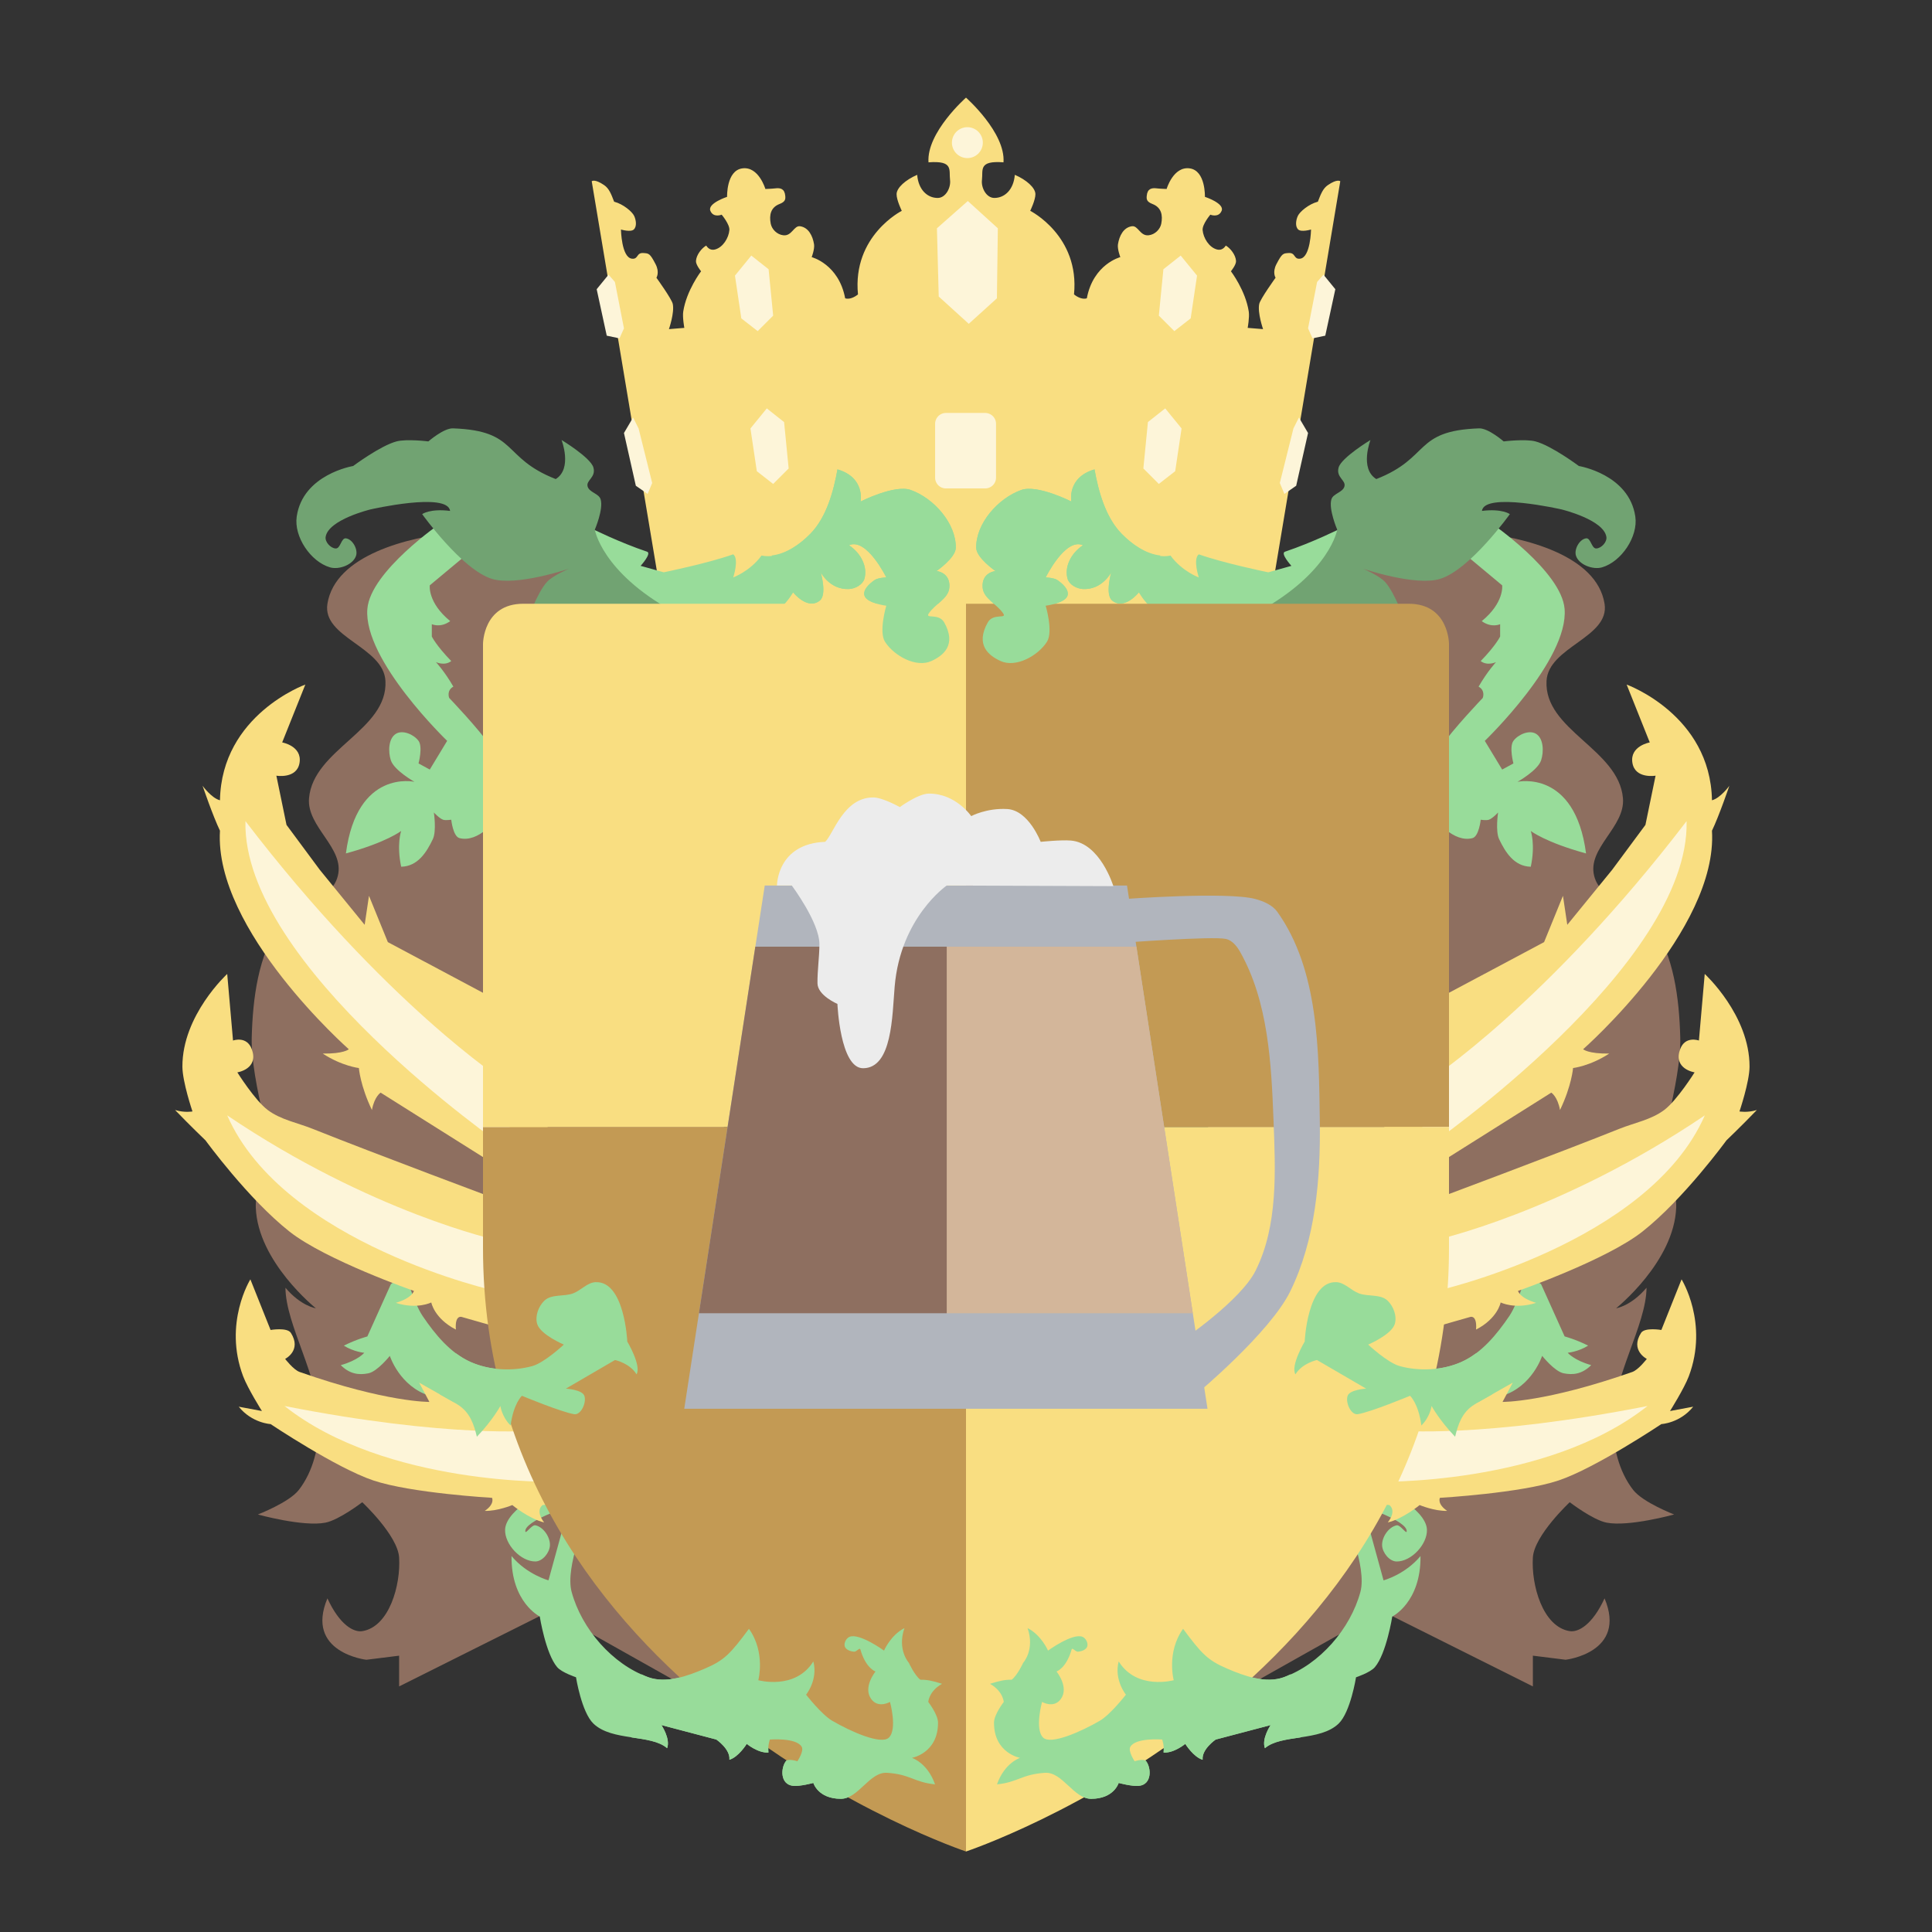 <svg width="192" height="192" version="1.1" viewBox="0 0 192 192" xmlns="http://www.w3.org/2000/svg">
 <rect x="0" y="0" width="192" height="192" fill="#333333" stroke="none"/>
 <style type="text/css">.st0{fill:#FFFFFF;}</style>
 <style type="text/css">.st0{fill:#FFFFFF;}</style>
 <path d="m96 9.703s-3.935 3.465-3.727 6.43c2.518-0.193 2.018 0.752 2.141 1.75 0.096 0.78-0.433 1.782-1.219 1.789-1.026 8e-3 -1.926-0.804-2.047-2.297-1.16 0.5-2.033 1.282-2.047 1.914-0.013 0.579 0.516 1.664 0.516 1.664s-4.924 2.473-4.352 8.305c-0.343 0.283-0.848 0.521-1.273 0.391-0.64-3.409-3.328-4.094-3.328-4.094s0.311-0.811 0.234-1.281c-0.135-0.833-0.548-1.667-1.383-1.789-0.623-0.091-0.811 0.991-1.664 0.898-0.635-0.069-1.151-0.597-1.258-1.156-0.158-0.828-0.024-1.606 0.875-1.953 0.586-0.226 0.598-0.477 0.57-0.805-0.062-0.726-0.497-0.81-0.984-0.75-0.328 0.041-0.992 0.062-0.992 0.062s-0.664-2.277-2.297-2.047c-1.594 0.225-1.508 2.828-1.508 2.828s-1.962 0.644-1.664 1.383c0.296 0.734 1.125 0.39 1.125 0.39-4e-6 0 0.814 0.962 0.766 1.531-0.067 0.79-0.642 1.713-1.406 1.922-0.313 0.086-0.633 0.02-0.898-0.383-0.454 0.266-0.978 0.918-1.016 1.531-0.024 0.38 0.508 1.023 0.508 1.023s-1.453 1.9-1.773 4.008c-0.086 0.562 0.109 1.617 0.109 1.617l-1.531 0.125s0.565-1.615 0.383-2.5c-0.103-0.501-1.625-2.609-1.625-2.609s0.344-0.528-0.086-1.352c-0.565-1.082-0.665-1.064-1.211-1.102-0.718-0.05-0.476 0.641-1.141 0.562-1.041-0.123-1.086-2.898-1.086-2.898s0.976 0.293 1.281-8e-3c0.318-0.313 0.218-0.939 0.031-1.344-0.19-0.413-1.077-1.176-1.992-1.414-0.299-0.787-0.512-1.32-0.992-1.648-0.96-0.657-1.234-0.383-1.234-0.383l7.031 42.055 30.164 1.93 30.164-1.93 7.031-42.055s-0.275-0.274-1.234 0.383c-0.48 0.328-0.693 0.861-0.992 1.648-0.915 0.238-1.802 1.001-1.992 1.414-0.187 0.405-0.287 1.031 0.031 1.344 0.306 0.301 1.281 8e-3 1.281 8e-3s-0.045 2.776-1.086 2.898c-0.665 0.078-0.423-0.612-1.141-0.562-0.546 0.036-0.646 0.02-1.211 1.102-0.43 0.824-0.086 1.352-0.086 1.352s-1.522 2.108-1.625 2.609c-0.182 0.885 0.383 2.5 0.383 2.5l-1.531-0.125s0.195-1.055 0.109-1.617c-0.321-2.108-1.773-4.008-1.773-4.008s0.531-0.643 0.508-1.023c-0.038-0.613-0.562-1.266-1.016-1.531-0.266 0.405-0.585 0.468-0.898 0.383-0.765-0.209-1.339-1.132-1.406-1.922-0.048-0.57 0.766-1.531 0.766-1.531 0 0 0.829 0.343 1.125-0.391 0.298-0.739-1.664-1.383-1.664-1.383s0.086-2.603-1.508-2.828c-1.633-0.23-2.297 2.047-2.297 2.047s-0.664-0.02-0.992-0.062c-0.487-0.06-0.922 0.024-0.984 0.75-0.028 0.328-0.016 0.578 0.57 0.805 0.899 0.347 1.033 1.125 0.875 1.953-0.107 0.559-0.622 1.088-1.258 1.156-0.853 0.092-1.042-0.99-1.664-0.898-0.835 0.122-1.248 0.956-1.383 1.789-0.076 0.47 0.234 1.281 0.234 1.281s-2.688 0.684-3.328 4.094c-0.425 0.131-0.93-0.108-1.273-0.391 0.573-5.832-4.352-8.305-4.352-8.305s0.528-1.085 0.516-1.664c-0.014-0.632-0.887-1.414-2.047-1.914-0.121 1.493-1.021 2.306-2.047 2.297-0.786-8e-3 -1.314-1.009-1.219-1.789 0.122-0.998-0.377-1.943 2.141-1.75 0.209-2.965-3.727-6.43-3.727-6.43z" style="fill:#f9de81;stroke-width:4"/>
 <path d="m45.359 52.883c-4.86 0.507-12.041 2.294-12.82 7.117-0.544 3.363 5.587 4.27 5.766 7.672 0.257 4.888-7.168 6.772-7.594 11.648-0.251 2.869 3.57 4.943 2.859 7.734-0.673 2.643-4.155 2.427-5.703 4.672-2.221 3.222-2.746 7.479-2.852 11.391-0.115 4.28 2.445 12.609 2.445 12.609s-2.134 1.549-2.039 4.273c0.188 5.398 5.969 10.016 5.969 10.016s-1.467-0.202-3.023-2.039c0.03 3.724 3.372 8.857 3.359 13.383-0.007 2.338-0.594 4.867-2.031 6.711-0.972 1.247-4.07 2.438-4.07 2.438s4.499 1.245 6.711 0.813c1.37-0.268 3.664-2.031 3.664-2.031s3.527 3.296 3.664 5.492c0.17 2.724-0.969 6.892-3.664 7.32-0.839 0.133-2.24-0.604-3.461-3.258-2.263 5.397 3.867 6.102 3.867 6.102l3.258-0.406v3.055l15.047-7.523 22.781 12.812-10.227-112.14s-14.356-8.647-21.906-7.859zm101.28 0c-7.55-0.788-21.906 7.859-21.906 7.859l-10.227 112.14 22.781-12.812 15.047 7.523v-3.055l3.258 0.406s6.13-0.704 3.867-6.102c-1.22 2.653-2.622 3.391-3.461 3.258-2.695-0.428-3.834-4.597-3.664-7.32 0.137-2.196 3.664-5.492 3.664-5.492s2.294 1.763 3.664 2.031c2.212 0.433 6.711-0.813 6.711-0.813s-3.098-1.19-4.07-2.438c-1.438-1.843-2.024-4.373-2.031-6.711-0.013-4.526 3.329-9.659 3.359-13.383-1.557 1.837-3.023 2.039-3.023 2.039s5.781-4.617 5.969-10.016c0.095-2.725-2.039-4.273-2.039-4.273s2.561-8.329 2.445-12.609c-0.105-3.912-0.63-8.169-2.852-11.391-1.548-2.245-5.03-2.029-5.703-4.672-0.71-2.791 3.11-4.865 2.859-7.734-0.426-4.876-7.851-6.76-7.594-11.648 0.179-3.402 6.309-4.309 5.766-7.672-0.78-4.823-7.961-6.61-12.82-7.117z" style="fill:#8e6f60;stroke-width:4"/>
 <path d="m40.273 126.51-1.43 1.117-2.336 5.188s-1.08 0.28-2.336 0.914c0.979 0.616 2.031 0.711 2.031 0.711s-0.641 0.758-2.336 1.227c0.905 0.899 1.806 0.999 2.742 0.812 0.898-0.178 2.133-1.734 2.133-1.734s0.974 3.05 3.969 3.969c1.975 0.606 4.2 2.091 4.68 4.07 1.58-1.654 2.336-3.055 2.336-3.055s0.137 1.067 1.016 1.938c0.287-2.2 1.125-2.953 1.125-2.953s3.88 1.613 5.188 1.828c0.689 0.113 1.253-1.172 1.016-1.828-0.222-0.616-1.836-0.711-1.836-0.711l4.883-2.844s1.448 0.298 2.141 1.422c0.505-0.866-0.922-3.258-0.922-3.258s-0.261-6.036-3.148-5.898c-0.833 0.04-1.46 0.828-2.242 1.117-0.918 0.34-2.135 0.044-2.844 0.719-0.591 0.562-0.959 1.56-0.711 2.336 0.339 1.059 2.641 2.031 2.641 2.031 0 0-1.923 1.809-3.148 2.141-1.968 0.533-4.236 0.416-6.102-0.406-2.018-0.89-3.543-2.752-4.781-4.578-0.862-1.271-1.727-4.273-1.727-4.273zm111.45 0s-0.865 3.002-1.727 4.273c-1.238 1.826-2.763 3.689-4.781 4.578-1.865 0.822-4.134 0.939-6.102 0.406-1.225-0.332-3.148-2.141-3.148-2.141s2.302-0.972 2.641-2.031c0.248-0.776-0.12-1.774-0.711-2.336-0.709-0.674-1.926-0.379-2.844-0.719-0.782-0.289-1.409-1.078-2.242-1.117-2.887-0.137-3.148 5.898-3.148 5.898s-1.427 2.392-0.922 3.258c0.692-1.124 2.141-1.422 2.141-1.422l4.883 2.844s-1.614 0.095-1.836 0.711c-0.237 0.657 0.327 1.941 1.016 1.828 1.308-0.215 5.188-1.828 5.188-1.828s0.838 0.753 1.125 2.953c0.879-0.871 1.016-1.938 1.016-1.938s0.756 1.401 2.336 3.055c0.48-1.979 2.704-3.464 4.68-4.07 2.994-0.919 3.969-3.969 3.969-3.969s1.234 1.556 2.133 1.734c0.936 0.186 1.837 0.087 2.742-0.812-1.695-0.469-2.336-1.227-2.336-1.227s1.052-0.094 2.031-0.711c-1.256-0.634-2.336-0.914-2.336-0.914l-2.336-5.188z" style="fill:#98dc9a;stroke-width:4"/>
 <path d="m54.938 147.7s-4.667 2.176-4.742 4.312c-0.052 1.457 1.558 3.182 3.016 3.164 0.713-8e-3 1.396-0.867 1.438-1.578 0.048-0.823-0.632-1.839-1.438-2.016-0.378-0.083-1.004 0.965-1.008 0.578-0.009-1.044 4.32-2.445 4.32-2.445l-2.016 7.336s-2.134-0.567-3.672-2.414c-0.053 4.609 2.805 6.008 2.805 6.008s0.579 3.679 1.727 5.031c0.458 0.54 1.875 1.008 1.875 1.008s0.547 3.465 1.727 4.602c1.856 1.788 5.708 1.032 7.328 2.445 0.354-0.944-0.57-2.297-0.57-2.297l5.461 1.438s1.41 0.956 1.297 2.008c0.91-0.261 1.727-1.578 1.727-1.578s1.13 0.941 2.156 0.859c-0.08-0.72 0.141-1.289 0.141-1.289s2.619-0.216 3.164 0.719c0.252 0.432-0.43 1.438-0.43 1.438s-0.919-0.307-1.148 0c-0.509 0.68-0.583 2.302 0.719 2.445 0.674 0.074 2.016-0.289 2.016-0.289s0.454 1.572 2.727 1.578c1.76 4e-3 2.853-2.706 4.609-2.586 2.336 0.16 2.651 0.932 4.758 1.148-0.756-2.155-2.297-2.633-2.297-2.633s2.603-0.458 2.594-3.5c-0.002-0.811-0.969-2.055-0.969-2.055s0.055-1.062 1.367-1.805c-0.975-0.301-1.439-0.412-2.156-0.406-0.581-0.447-1.141-1.68-1.141-1.68s-1.186-1.294-0.438-3.453c-1.367 0.689-2.031 2.234-2.031 2.234s-2.451-1.778-3.43-1.367c-0.328 0.137-0.575 0.614-0.469 0.953 0.107 0.342 0.579 0.499 0.938 0.523 0.216 0.016 0.55-0.443 0.609-0.234 0.535 1.891 1.508 2.203 1.508 2.203s-1.279 1.557-0.43 2.734c0.701 0.972 1.867 0.289 1.867 0.289s0.753 2.702-0.109 3.547c-0.761 0.746-3.793-0.6-5.641-1.68-1.054-0.616-2.586-2.586-2.586-2.586s1.202-1.476 0.719-3.305c-1.797 2.89-5.469 1.867-5.469 1.867s0.743-2.757-0.93-5.109c-1.856 2.5-2.443 3.126-4.391 3.961-1.739 0.745-3.828 1.496-5.609 0.859-3.58-1.279-6.634-4.814-7.625-8.484-0.676-2.505 1.586-7.625 1.586-7.625zm82.125 0-3.453 2.875s2.262 5.12 1.586 7.625c-0.991 3.671-4.045 7.205-7.625 8.484-1.781 0.636-3.871-0.114-5.609-0.859-1.948-0.835-2.535-1.461-4.391-3.961-1.673 2.352-0.93 5.109-0.93 5.109s-3.671 1.023-5.469-1.867c-0.483 1.829 0.719 3.305 0.719 3.305s-1.532 1.97-2.586 2.586c-1.848 1.08-4.879 2.426-5.641 1.68-0.862-0.845-0.109-3.547-0.109-3.547s1.166 0.683 1.867-0.289c0.849-1.177-0.43-2.734-0.43-2.734s0.973-0.313 1.508-2.203c0.059-0.208 0.393 0.249 0.609 0.234 0.358-0.024 0.83-0.181 0.938-0.523 0.106-0.339-0.141-0.816-0.469-0.953-0.979-0.41-3.43 1.367-3.43 1.367s-0.665-1.545-2.031-2.234c0.748 2.159-0.438 3.453-0.438 3.453s-0.559 1.233-1.141 1.68c-0.717-4e-3 -1.182 0.105-2.156 0.406 1.312 0.743 1.367 1.805 1.367 1.805s-0.966 1.244-0.969 2.055c-0.009 3.042 2.594 3.5 2.594 3.5s-1.541 0.478-2.297 2.633c2.107-0.216 2.422-0.988 4.758-1.148 1.756-0.12 2.849 2.591 4.609 2.586 2.273-8e-3 2.727-1.578 2.727-1.578s1.342 0.363 2.016 0.289c1.302-0.143 1.228-1.765 0.719-2.445-0.23-0.307-1.148 0-1.148 0s-0.682-1.005-0.43-1.438c0.545-0.934 3.164-0.719 3.164-0.719s0.22 0.569 0.141 1.289c1.026 0.082 2.156-0.859 2.156-0.859s0.817 1.317 1.727 1.578c-0.113-1.052 1.297-2.008 1.297-2.008l5.461-1.438s-0.924 1.353-0.57 2.297c1.62-1.413 5.472-0.657 7.328-2.445 1.18-1.137 1.727-4.602 1.727-4.602s1.417-0.468 1.875-1.008c1.147-1.353 1.727-5.031 1.727-5.031s2.857-1.398 2.805-6.008c-1.538 1.847-3.672 2.414-3.672 2.414l-2.016-7.336s4.33 1.401 4.32 2.445c-3e-3 0.386-0.63-0.661-1.008-0.578-0.806 0.176-1.486 1.192-1.438 2.016 0.042 0.711 0.725 1.569 1.438 1.578 1.458 0.016 3.067-1.707 3.016-3.164-0.076-2.137-4.742-4.312-4.742-4.312z" style="fill:#98dc9a;stroke-width:4"/>
 <path d="m30.344 68.031s-8.33 2.996-8.484 11.5c-0.845-0.215-1.727-1.438-1.727-1.438s1.032 3.027 1.727 4.461c-0.609 9.902 12.805 21.719 12.805 21.719s-0.486 0.459-2.594 0.43c1.911 1.247 3.594 1.438 3.594 1.438s0.134 1.752 1.297 4.172c0.246-1.35 0.867-1.727 0.867-1.727l12.797 8.055-0.719 2.734s-12.603-4.697-18.844-7.195c-1.496-0.599-3.165-0.899-4.453-1.867-1.281-0.962-3.023-3.742-3.023-3.742s2.155-0.329 1.438-2.297c-0.5-1.37-1.867-0.867-1.867-0.867l-0.578-6.617s-4.47 4.095-4.453 9.211c0.005 1.524 1 4.453 1 4.453s-0.772 0.149-1.727-0.141c1.537 1.597 3.023 3.016 3.023 3.016s4.227 5.811 8.344 9.062c3.584 2.831 12.367 5.898 12.367 5.898s-0.12 0.68-1.797 1.188c2.116 0.678 3.523-0.04 3.523-0.04s0.289 1.584 2.445 2.695c-0.114-1.486 0.57-1.258 0.57-1.258l6.047 1.727 0.57 6.758c-2.382 0.191-7.383 0-7.383 0l-3.453-1.953 1.016 1.914s-4.249 0.061-12.898-2.977c-0.609-0.214-1.438-1.297-1.438-1.297s1.683-0.842 0.57-2.586c-0.365-0.572-2.016-0.289-2.016-0.289l-2.008-5.031s-2.715 4.348-0.719 9.633c0.462 1.224 1.867 3.453 1.867 3.453s-1.331-0.25-2.305-0.43c1.325 1.64 3.164 1.727 3.164 1.727s6.529 4.366 10.211 5.602c3.766 1.264 11.797 1.727 11.797 1.727s0.31 0.595-0.719 1.297c1.264 0.036 2.734-0.578 2.734-0.578s1.649 1.365 3.164 1.727c-0.94-1.23-0.148-1.727-0.148-1.727l9.062-0.859-11.219-48.039-13.227-7.047-1.875-4.602-0.43 2.883-4.461-5.469-3.305-4.461-1.008-4.891s2.048 0.352 2.305-1.289c0.261-1.667-1.727-2.016-1.727-2.016zm131.31 0 2.297 5.75s-1.988 0.349-1.727 2.016c0.257 1.641 2.305 1.289 2.305 1.289l-1.008 4.891-3.305 4.461-4.461 5.469-0.43-2.883-1.875 4.602-13.227 7.047-11.219 48.039 9.062 0.859s0.792 0.496-0.148 1.727c1.515-0.361 3.164-1.727 3.164-1.727s1.47 0.615 2.734 0.578c-1.029-0.702-0.719-1.297-0.719-1.297s8.03-0.462 11.797-1.727c3.682-1.236 10.211-5.602 10.211-5.602s1.839-0.086 3.164-1.727c-0.974 0.18-2.305 0.43-2.305 0.43s1.405-2.229 1.867-3.453c1.996-5.285-0.719-9.633-0.719-9.633l-2.008 5.031s-1.651-0.282-2.016 0.289c-1.113 1.744 0.57 2.586 0.57 2.586s-0.829 1.083-1.438 1.297c-8.65 3.038-12.898 2.977-12.898 2.977l1.016-1.914-3.453 1.953s-5.001 0.191-7.383 0l0.57-6.758 6.047-1.727s0.684-0.228 0.57 1.258c2.157-1.111 2.445-2.695 2.445-2.695s1.408 0.717 3.523 0.04c-1.677-0.508-1.797-1.188-1.797-1.188s8.783-3.068 12.367-5.898c4.117-3.251 8.344-9.062 8.344-9.062s1.487-1.419 3.023-3.016c-0.955 0.29-1.727 0.141-1.727 0.141s0.995-2.93 1-4.453c0.017-5.116-4.453-9.211-4.453-9.211l-0.578 6.617s-1.367-0.503-1.867 0.867c-0.718 1.968 1.438 2.297 1.438 2.297s-1.742 2.78-3.023 3.742c-1.288 0.968-2.957 1.268-4.453 1.867-6.24 2.499-18.844 7.195-18.844 7.195l-0.719-2.734 12.797-8.055s0.622 0.376 0.867 1.727c1.163-2.419 1.297-4.172 1.297-4.172s1.683-0.19 3.594-1.438c-2.107 0.028-2.594-0.43-2.594-0.43s13.414-11.817 12.805-21.719c0.695-1.434 1.727-4.461 1.727-4.461s-0.881 1.222-1.727 1.438c-0.155-8.504-8.484-11.5-8.484-11.5z" style="fill:#f9de81;stroke-width:4"/>
 <path d="m24.391 81.602c-0.348 14.334 25.641 32.297 25.641 32.297l-0.609 9.359s-12.513-2.736-26.844-12.414c5.611 12.804 26.844 17.492 26.844 17.492l3.664 13.836s-8.439 0.775-24.812-2.445c10.078 7.98 27.047 7.531 27.047 7.531l-5.289-39.867s-11.773-7.66-25.641-25.789zm143.22 0c-13.867 18.129-25.641 25.789-25.641 25.789l-5.289 39.867s16.969 0.449 27.047-7.531c-16.374 3.22-24.812 2.445-24.812 2.445l3.664-13.836s21.233-4.688 26.844-17.492c-14.33 9.678-26.844 12.414-26.844 12.414l-0.609-9.359s25.988-17.963 25.641-32.297z" style="fill:#fdf5d9;stroke-width:4"/>
 <path d="m43.828 51.969s-7.012 4.801-7.32 8.539c-0.421 5.093 7.93 13.117 7.93 13.117l-1.727 2.852-1.117-0.609s0.44-1.64 0-2.242c-0.462-0.632-1.562-1.111-2.234-0.711-0.771 0.459-0.798 1.797-0.516 2.648 0.333 1.002 2.344 2.133 2.344 2.133s-5.71-1.294-6.812 7.117c4.061-1.111 5.492-2.234 5.492-2.234s-0.47 1.334 0 3.555c1.675-0.032 2.547-1.485 3.148-2.742 0.381-0.796 0.102-2.648 0.102-2.648s0.548 0.593 0.914 0.719c0.257 0.088 0.812 0 0.812 0s0.174 1.66 0.82 1.828c1.804 0.469 3.793-1.622 4.469-3.359 0.2-0.514-0.305-1.625-0.305-1.625l1.43 0.609s-1.461-3.222-2.445-4.68c-1.198-1.773-4.172-4.875-4.172-4.875s-0.296-0.732 0.414-1.125c-0.896-1.547-1.734-2.438-1.734-2.438s0.859 0.415 1.523-0.102c-1.512-1.559-1.93-2.438-1.93-2.438v-1.227s0.851 0.407 1.828-0.305c-2.261-1.845-2.031-3.555-2.031-3.555l4.273-3.562zm104.34 0-3.156 2.641 4.273 3.562s0.23 1.71-2.031 3.555c0.977 0.711 1.828 0.305 1.828 0.305v1.227s-0.418 0.879-1.93 2.438c0.664 0.517 1.523 0.102 1.523 0.102s-0.839 0.89-1.734 2.438c0.71 0.393 0.414 1.125 0.414 1.125s-2.974 3.102-4.172 4.875c-0.984 1.458-2.445 4.68-2.445 4.68l1.43-0.609s-0.505 1.111-0.305 1.625c0.676 1.738 2.664 3.829 4.469 3.359 0.646-0.168 0.82-1.828 0.82-1.828s0.556 0.088 0.812 0c0.366-0.126 0.914-0.719 0.914-0.719s-0.279 1.853 0.102 2.648c0.602 1.257 1.473 2.709 3.148 2.742 0.47-2.22 0-3.555 0-3.555s1.432 1.123 5.492 2.234c-1.102-8.411-6.812-7.117-6.812-7.117s2.011-1.131 2.344-2.133c0.283-0.852 0.256-2.19-0.516-2.648-0.673-0.4-1.772 0.079-2.234 0.711-0.44 0.602 0 2.242 0 2.242l-1.117 0.609-1.727-2.852s8.35-8.024 7.93-13.117c-0.309-3.738-7.32-8.539-7.32-8.539z" style="fill:#98dc9a;stroke-width:4"/>
 <path d="m83.227 46.648c-0.379 2.115-1.072 4.738-2.688 6.391-1.24 1.269-3.082 2.539-4.859 2.172-1.145 1.567-2.812 2.172-2.812 2.172s0.607-1.827 0-2.297c-2.513 0.896-6.906 1.789-6.906 1.789l-2.297-0.641s1.129-1.242 0.641-1.406c-2.805-0.945-5.5-2.297-5.5-2.297l0.383 3.062 2.047 2.812s7.662 3.544 12.148 3.648c3.754 0.088 5.43-3.195 5.43-3.195s1.432 1.824 2.664 0.82c0.726-0.591 0.086-2.805 0.086-2.805s0.893 1.758 2.812 1.664c0.614-0.028 1.364-0.432 1.531-1.023 0.332-1.174-0.332-2.53-1.531-3.328 1.75-0.79 3.703 3.195 3.703 3.195s-0.824 0.036-1.148 0.258c-0.507 0.348-1.188 0.947-1.023 1.539 0.215 0.771 2.172 1.016 2.172 1.016s-0.769 2.581-0.125 3.586c0.897 1.399 3.089 2.603 4.602 1.914 1.226-0.558 2.52-1.621 1.281-3.836-0.537-0.959-1.926-0.316-1.539-0.891 0.65-0.965 1.951-1.475 2.047-2.562 0.134-1.53-1.273-1.656-1.273-1.656s1.897-1.306 1.914-2.305c0.041-2.429-2.188-4.936-4.477-5.75-1.607-0.571-4.984 1.148-4.984 1.148s0.478-2.385-2.297-3.195zm25.547 0c-2.775 0.811-2.297 3.195-2.297 3.195s-3.377-1.72-4.984-1.148c-2.289 0.814-4.518 3.321-4.477 5.75 0.017 0.998 1.914 2.305 1.914 2.305s-1.408 0.126-1.273 1.656c0.096 1.087 1.397 1.597 2.047 2.562 0.387 0.575-1.002-0.069-1.539 0.891-1.239 2.215 0.055 3.278 1.281 3.836 1.513 0.688 3.704-0.515 4.602-1.914 0.644-1.005-0.125-3.586-0.125-3.586s1.957-0.244 2.172-1.016c0.165-0.592-0.516-1.192-1.023-1.539-0.324-0.222-1.148-0.258-1.148-0.258s1.953-3.986 3.703-3.195c-1.199 0.798-1.863 2.154-1.531 3.328 0.167 0.591 0.917 0.994 1.531 1.023 1.919 0.094 2.812-1.664 2.812-1.664s-0.64 2.214 0.086 2.805c1.232 1.004 2.664-0.82 2.664-0.82s1.676 3.283 5.43 3.195c4.486-0.105 12.148-3.648 12.148-3.648l2.047-2.812 0.383-3.062s-2.695 1.352-5.5 2.297c-0.488 0.164 0.641 1.406 0.641 1.406l-2.297 0.641s-4.393-0.894-6.906-1.789c-0.607 0.469 0 2.297 0 2.297s-1.668-0.605-2.812-2.172c-1.778 0.368-3.619-0.903-4.859-2.172-1.615-1.653-2.309-4.276-2.688-6.391z" style="fill:#98dc9a;stroke-width:4"/>
 <path d="m45.016 42.57c-0.922-0.032-2.445 1.297-2.445 1.297s-2.144-0.269-3.164 0c-1.598 0.421-4.312 2.445-4.312 2.445s-4.998 0.814-5.609 5.031c-0.288 1.987 1.378 4.473 3.305 5.039 0.906 0.266 2.304-0.258 2.594-1.156 0.205-0.634-0.347-1.641-1.008-1.727-0.471-0.061-0.533 1.023-1.008 1.008-0.509-0.016-1.085-0.645-1.008-1.148 0.262-1.723 4.461-2.734 4.461-2.734s7.67-1.759 7.906 0.148c-2.015-0.25-2.773 0.32-2.773 0.32s3.955 5.53 6.945 6.438c2.453 0.744 7.625-1.008 7.625-1.008s-1.587 0.682-2.156 1.297c-1.02 1.101-2.016 4.023-2.016 4.023s13.675 0.364 14.461-1.117c-7.012-3.894-7.703-8.086-7.703-8.086s0.88-2.044 0.578-3.023c-0.179-0.583-1.145-0.677-1.297-1.289-0.152-0.612 0.861-0.892 0.578-1.875-0.283-0.983-3.164-2.727-3.164-2.727s1.107 2.842-0.578 3.883c-5.424-2.123-3.684-4.806-10.211-5.039zm101.97 0c-6.527 0.233-4.787 2.916-10.211 5.039-1.685-1.041-0.578-3.883-0.578-3.883s-2.881 1.744-3.164 2.727c-0.283 0.983 0.73 1.262 0.578 1.875-0.152 0.613-1.117 0.706-1.297 1.289-0.301 0.979 0.578 3.023 0.578 3.023s-0.691 4.192-7.703 8.086c0.786 1.481 14.461 1.117 14.461 1.117s-0.996-2.922-2.016-4.023c-0.57-0.615-2.156-1.297-2.156-1.297s5.173 1.752 7.625 1.008c2.991-0.907 6.945-6.438 6.945-6.438s-0.758-0.57-2.773-0.32c0.236-1.907 7.906-0.148 7.906-0.148s4.199 1.011 4.461 2.734c0.077 0.504-0.498 1.131-1.008 1.148-0.474 0.016-0.537-1.069-1.008-1.008-0.66 0.086-1.212 1.093-1.008 1.727 0.29 0.899 1.688 1.422 2.594 1.156 1.926-0.566 3.592-3.052 3.305-5.039-0.611-4.217-5.609-5.031-5.609-5.031s-2.714-2.024-4.312-2.445c-1.02-0.269-3.164 0-3.164 0s-1.524-1.33-2.445-1.297z" style="fill:#71a372;stroke-width:4"/>
 <path d="m96 60v52h48v-48s0-4-4-4zm0 52h-48v12c0 44 48 60 48 60z" style="fill:#c39a54;stroke-width:4"/>
 <path d="m52 60c-4 0-4 4-4 4v48h48v-52zm44 52v72s48-16 48-60v-12z" style="fill:#f9de81;stroke-width:4"/>
 <path d="m59.188 127.42c-0.833 0.04-1.46 0.828-2.242 1.117-0.918 0.34-2.135 0.044-2.844 0.719-0.591 0.562-0.959 1.56-0.711 2.336 0.339 1.059 2.641 2.031 2.641 2.031 0 0-1.923 1.809-3.148 2.141-1.968 0.533-4.236 0.416-6.102-0.406-0.515-0.227-0.999-0.523-1.453-0.859l-2.109 3.305 0.531 0.789 1.359 0.766 0.415 0.254c1.18 0.754 1.566 1.929 1.866 3.168 1.58-1.654 2.336-3.055 2.336-3.055s0.137 1.067 1.016 1.938c0.287-2.2 1.125-2.953 1.125-2.953s3.88 1.613 5.188 1.828c0.689 0.113 1.253-1.172 1.016-1.828-0.222-0.616-1.836-0.711-1.836-0.711l4.883-2.844s1.448 0.298 2.141 1.422c0.505-0.866-0.922-3.258-0.922-3.258s-0.261-6.036-3.148-5.898z" style="fill:#98dc9a;stroke-width:4"/>
 <path d="m89.883 161.8c-1.367 0.689-2.031 2.234-2.031 2.234s-2.451-1.778-3.43-1.367c-0.328 0.137-0.575 0.614-0.469 0.953 0.107 0.342 0.579 0.499 0.938 0.523 0.216 0.016 0.55-0.443 0.609-0.234 0.535 1.891 1.508 2.203 1.508 2.203s-1.279 1.557-0.43 2.734c0.701 0.972 1.867 0.289 1.867 0.289s0.753 2.702-0.109 3.547c-0.761 0.746-3.793-0.6-5.641-1.68-1.054-0.616-2.586-2.586-2.586-2.586s1.202-1.476 0.719-3.305c-1.797 2.89-5.469 1.867-5.469 1.867s0.743-2.757-0.93-5.109c-1.856 2.5-2.443 3.126-4.391 3.961-1.739 0.745-3.828 1.496-5.609 0.859-0.237-0.085-0.463-0.201-0.695-0.305l-0.977 6.281c1.385 0.208 2.737 0.371 3.539 1.07 0.354-0.944-0.57-2.297-0.57-2.297l5.461 1.438s1.41 0.956 1.297 2.008c0.91-0.261 1.727-1.578 1.727-1.578s1.13 0.941 2.156 0.859c-0.08-0.72 0.141-1.289 0.141-1.289s2.619-0.216 3.164 0.719c0.252 0.432-0.43 1.438-0.43 1.438s-0.919-0.307-1.148 0c-0.509 0.68-0.583 2.302 0.719 2.445 0.674 0.074 2.016-0.289 2.016-0.289s0.454 1.572 2.727 1.578c1.76 4e-3 2.853-2.706 4.609-2.586 2.336 0.16 2.651 0.932 4.758 1.148-0.756-2.155-2.297-2.633-2.297-2.633s2.603-0.458 2.594-3.5c-0.002-0.811-0.969-2.055-0.969-2.055s0.055-1.062 1.367-1.805c-0.975-0.301-1.439-0.412-2.156-0.406-0.581-0.447-1.141-1.68-1.141-1.68s-1.186-1.294-0.438-3.453z" style="fill:#98dc9a;stroke-width:4"/>
 <path d="m83.227 46.648c-0.379 2.115-1.072 4.738-2.688 6.391-1.006 1.029-2.409 2.008-3.852 2.164l1.539 4.469c0.351-0.449 0.586-0.813 0.586-0.813s1.432 1.824 2.664 0.82c0.726-0.591 0.086-2.805 0.086-2.805s0.893 1.758 2.812 1.664c0.614-0.028 1.364-0.432 1.531-1.023 0.332-1.174-0.332-2.53-1.531-3.328 1.75-0.79 3.703 3.195 3.703 3.195s-0.824 0.036-1.148 0.258c-0.507 0.348-1.188 0.947-1.023 1.539 0.215 0.771 2.172 1.016 2.172 1.016s-0.769 2.581-0.125 3.586c0.897 1.399 3.089 2.603 4.602 1.914 1.226-0.558 2.52-1.621 1.281-3.836-0.537-0.959-1.926-0.316-1.539-0.891 0.65-0.965 1.951-1.475 2.047-2.562 0.134-1.53-1.273-1.656-1.273-1.656s1.897-1.306 1.914-2.305c0.041-2.429-2.188-4.936-4.477-5.75-1.607-0.571-4.984 1.148-4.984 1.148s0.478-2.385-2.297-3.195z" style="fill:#98dc9a;stroke-width:4"/>
 <path d="m132.81 127.42c0.833 0.04 1.46 0.828 2.242 1.117 0.918 0.34 2.135 0.044 2.844 0.719 0.591 0.562 0.959 1.56 0.711 2.336-0.339 1.059-2.641 2.031-2.641 2.031 0 0 1.923 1.809 3.148 2.141 1.968 0.533 4.236 0.416 6.102-0.406 0.515-0.227 0.999-0.523 1.453-0.859l2.109 3.305-0.531 0.789-1.359 0.766-0.415 0.254c-1.18 0.754-1.566 1.929-1.866 3.168-1.58-1.654-2.336-3.055-2.336-3.055s-0.137 1.067-1.016 1.938c-0.287-2.2-1.125-2.953-1.125-2.953s-3.88 1.613-5.188 1.828c-0.689 0.113-1.253-1.172-1.016-1.828 0.222-0.616 1.836-0.711 1.836-0.711l-4.883-2.844s-1.449 0.298-2.141 1.422c-0.505-0.866 0.922-3.258 0.922-3.258s0.261-6.036 3.148-5.898z" style="fill:#98dc9a;stroke-width:4"/>
 <path d="m102.12 161.8c1.367 0.689 2.031 2.234 2.031 2.234s2.451-1.778 3.43-1.367c0.328 0.137 0.575 0.614 0.469 0.953-0.107 0.342-0.579 0.499-0.938 0.523-0.216 0.016-0.55-0.443-0.609-0.234-0.535 1.891-1.508 2.203-1.508 2.203s1.279 1.557 0.43 2.734c-0.701 0.972-1.867 0.289-1.867 0.289s-0.753 2.702 0.109 3.547c0.761 0.746 3.793-0.6 5.641-1.68 1.054-0.616 2.586-2.586 2.586-2.586s-1.202-1.476-0.719-3.305c1.797 2.89 5.469 1.867 5.469 1.867s-0.743-2.757 0.93-5.109c1.856 2.5 2.443 3.126 4.391 3.961 1.739 0.745 3.828 1.496 5.609 0.859 0.237-0.085 0.463-0.201 0.695-0.305l0.977 6.281c-1.385 0.208-2.737 0.371-3.539 1.07-0.354-0.944 0.57-2.297 0.57-2.297l-5.461 1.438s-1.41 0.956-1.297 2.008c-0.91-0.261-1.727-1.578-1.727-1.578s-1.13 0.941-2.156 0.859c0.08-0.72-0.141-1.289-0.141-1.289s-2.619-0.216-3.164 0.719c-0.252 0.432 0.43 1.438 0.43 1.438s0.919-0.307 1.148 0c0.509 0.68 0.583 2.302-0.719 2.445-0.674 0.074-2.016-0.289-2.016-0.289s-0.454 1.572-2.727 1.578c-1.76 4e-3 -2.853-2.706-4.609-2.586-2.336 0.16-2.651 0.932-4.758 1.148 0.756-2.155 2.297-2.633 2.297-2.633s-2.603-0.458-2.594-3.5c0.002-0.811 0.969-2.055 0.969-2.055s-0.055-1.062-1.367-1.805c0.975-0.301 1.439-0.412 2.156-0.406 0.581-0.447 1.141-1.68 1.141-1.68s1.186-1.294 0.438-3.453z" style="fill:#98dc9a;stroke-width:4"/>
 <path d="m108.77 46.648c0.379 2.115 1.072 4.738 2.688 6.391 1.006 1.029 2.409 2.008 3.852 2.164l-1.539 4.469c-0.351-0.449-0.586-0.813-0.586-0.813s-1.432 1.824-2.664 0.82c-0.726-0.591-0.086-2.805-0.086-2.805s-0.893 1.758-2.812 1.664c-0.614-0.028-1.364-0.432-1.531-1.023-0.332-1.174 0.332-2.53 1.531-3.328-1.75-0.79-3.703 3.195-3.703 3.195s0.824 0.036 1.148 0.258c0.507 0.348 1.188 0.947 1.023 1.539-0.215 0.771-2.172 1.016-2.172 1.016s0.769 2.581 0.125 3.586c-0.897 1.399-3.089 2.603-4.602 1.914-1.226-0.558-2.52-1.621-1.281-3.836 0.537-0.959 1.926-0.316 1.539-0.891-0.65-0.965-1.951-1.475-2.047-2.562-0.134-1.53 1.273-1.656 1.273-1.656s-1.897-1.306-1.914-2.305c-0.041-2.429 2.188-4.936 4.477-5.75 1.607-0.571 4.984 1.148 4.984 1.148s-0.478-2.385 2.297-3.195z" style="fill:#98dc9a;stroke-width:4"/>
 <path d="m96.133 12.641a1.534 1.534 0 0 0-1.531 1.539 1.534 1.534 0 0 0 1.531 1.531 1.534 1.534 0 0 0 1.539-1.531 1.534 1.534 0 0 0-1.539-1.539zm0.047 7.336-3.07 2.711 0.18 6.781 2.984 2.711 2.797-2.531 0.094-6.961zm-21.516 5.422-1.625 1.992 0.633 4.25 1.625 1.266 1.539-1.539-0.453-4.609zm42.672 0-1.719 1.359-0.453 4.609 1.539 1.539 1.625-1.266 0.633-4.25zm-56.859 1.898-1.18 1.445 1 4.617 1.266 0.266 0.445-0.992-0.898-4.609zm71.047 0-0.633 0.727-0.898 4.609 0.445 0.992 1.266-0.266 1-4.617zm-55.32 13.289-1.625 1.992 0.633 4.25 1.625 1.266 1.539-1.539-0.453-4.609zm39.594 0-1.719 1.359-0.453 4.609 1.539 1.539 1.625-1.266 0.633-4.25zm-21.789 0.453c-0.601 0-1.078 0.485-1.078 1.086v5.336c0 0.601 0.477 1.078 1.078 1.078h3.891c0.601 0 1.086-0.477 1.086-1.078v-5.336c0-0.601-0.485-1.086-1.086-1.086zm-31.094 0.453-0.906 1.539 1.18 5.242 1.172 0.812 0.453-1.086-1.352-5.422zm66.172 0-0.547 1.086-1.352 5.422 0.453 1.086 1.172-0.812 1.18-5.242z" style="fill:#fdf5d9;paint-order:stroke fill markers;stroke-width:4"/>
 <path d="m111.73 89.346s10.252-0.759 13.04 0c0.811 0.221 1.685 0.594 2.173 1.278 4.114 5.77 4.122 13.752 4.219 20.838 0.078 5.709-0.427 11.748-2.94 16.875-2.005 4.09-9.204 10.099-9.204 10.099l-1.534-5.241s5.784-3.914 7.287-6.903c2.255-4.486 1.983-9.94 1.79-14.957-0.219-5.687-0.523-11.792-3.324-16.747-0.312-0.551-0.787-1.143-1.406-1.278-1.327-0.291-10.355 0.384-10.355 0.384z" style="fill:#b1b5bd"/>
 <path d="m68 140h52l-8-52h-36z" style="fill:#b1b5bd;stroke-width:4"/>
 <path d="m75.062 94.078-5.602 36.43h24.625l12.148-22.508-12.148-13.922z" style="fill:#8e6f60;paint-order:stroke fill markers"/>
 <path d="m94.086 94.078v36.43h24.453l-5.602-36.43z" style="fill:#d3b69a;paint-order:stroke fill markers"/>
 <path d="m77.214 88s-0.007-4.156 4.794-4.34c0.827-0.786 1.833-4.434 4.794-4.41 0.93 8e-3 2.621 0.959 2.621 0.959s1.818-1.333 2.876-1.342c2.678-0.024 4.219 2.237 4.219 2.237s1.527-0.82 3.579-0.703c2.136 0.121 3.324 3.26 3.324 3.26s2.005-0.212 3.004-0.128c2.921 0.246 4.219 4.531 4.219 4.531l-16.555-0.064s-4.591 3.146-5.178 10.042c-0.246 2.89-0.232 8.1-3.132 8.118-2.295 0.016-2.557-6.392-2.557-6.392s-1.966-0.837-1.982-2.045c-0.016-1.301 0.191-2.598 0.192-3.899 9.16e-4 -2.153-2.748-5.824-2.748-5.824z" style="fill:#ececec;stroke-width:4"/>
</svg>
